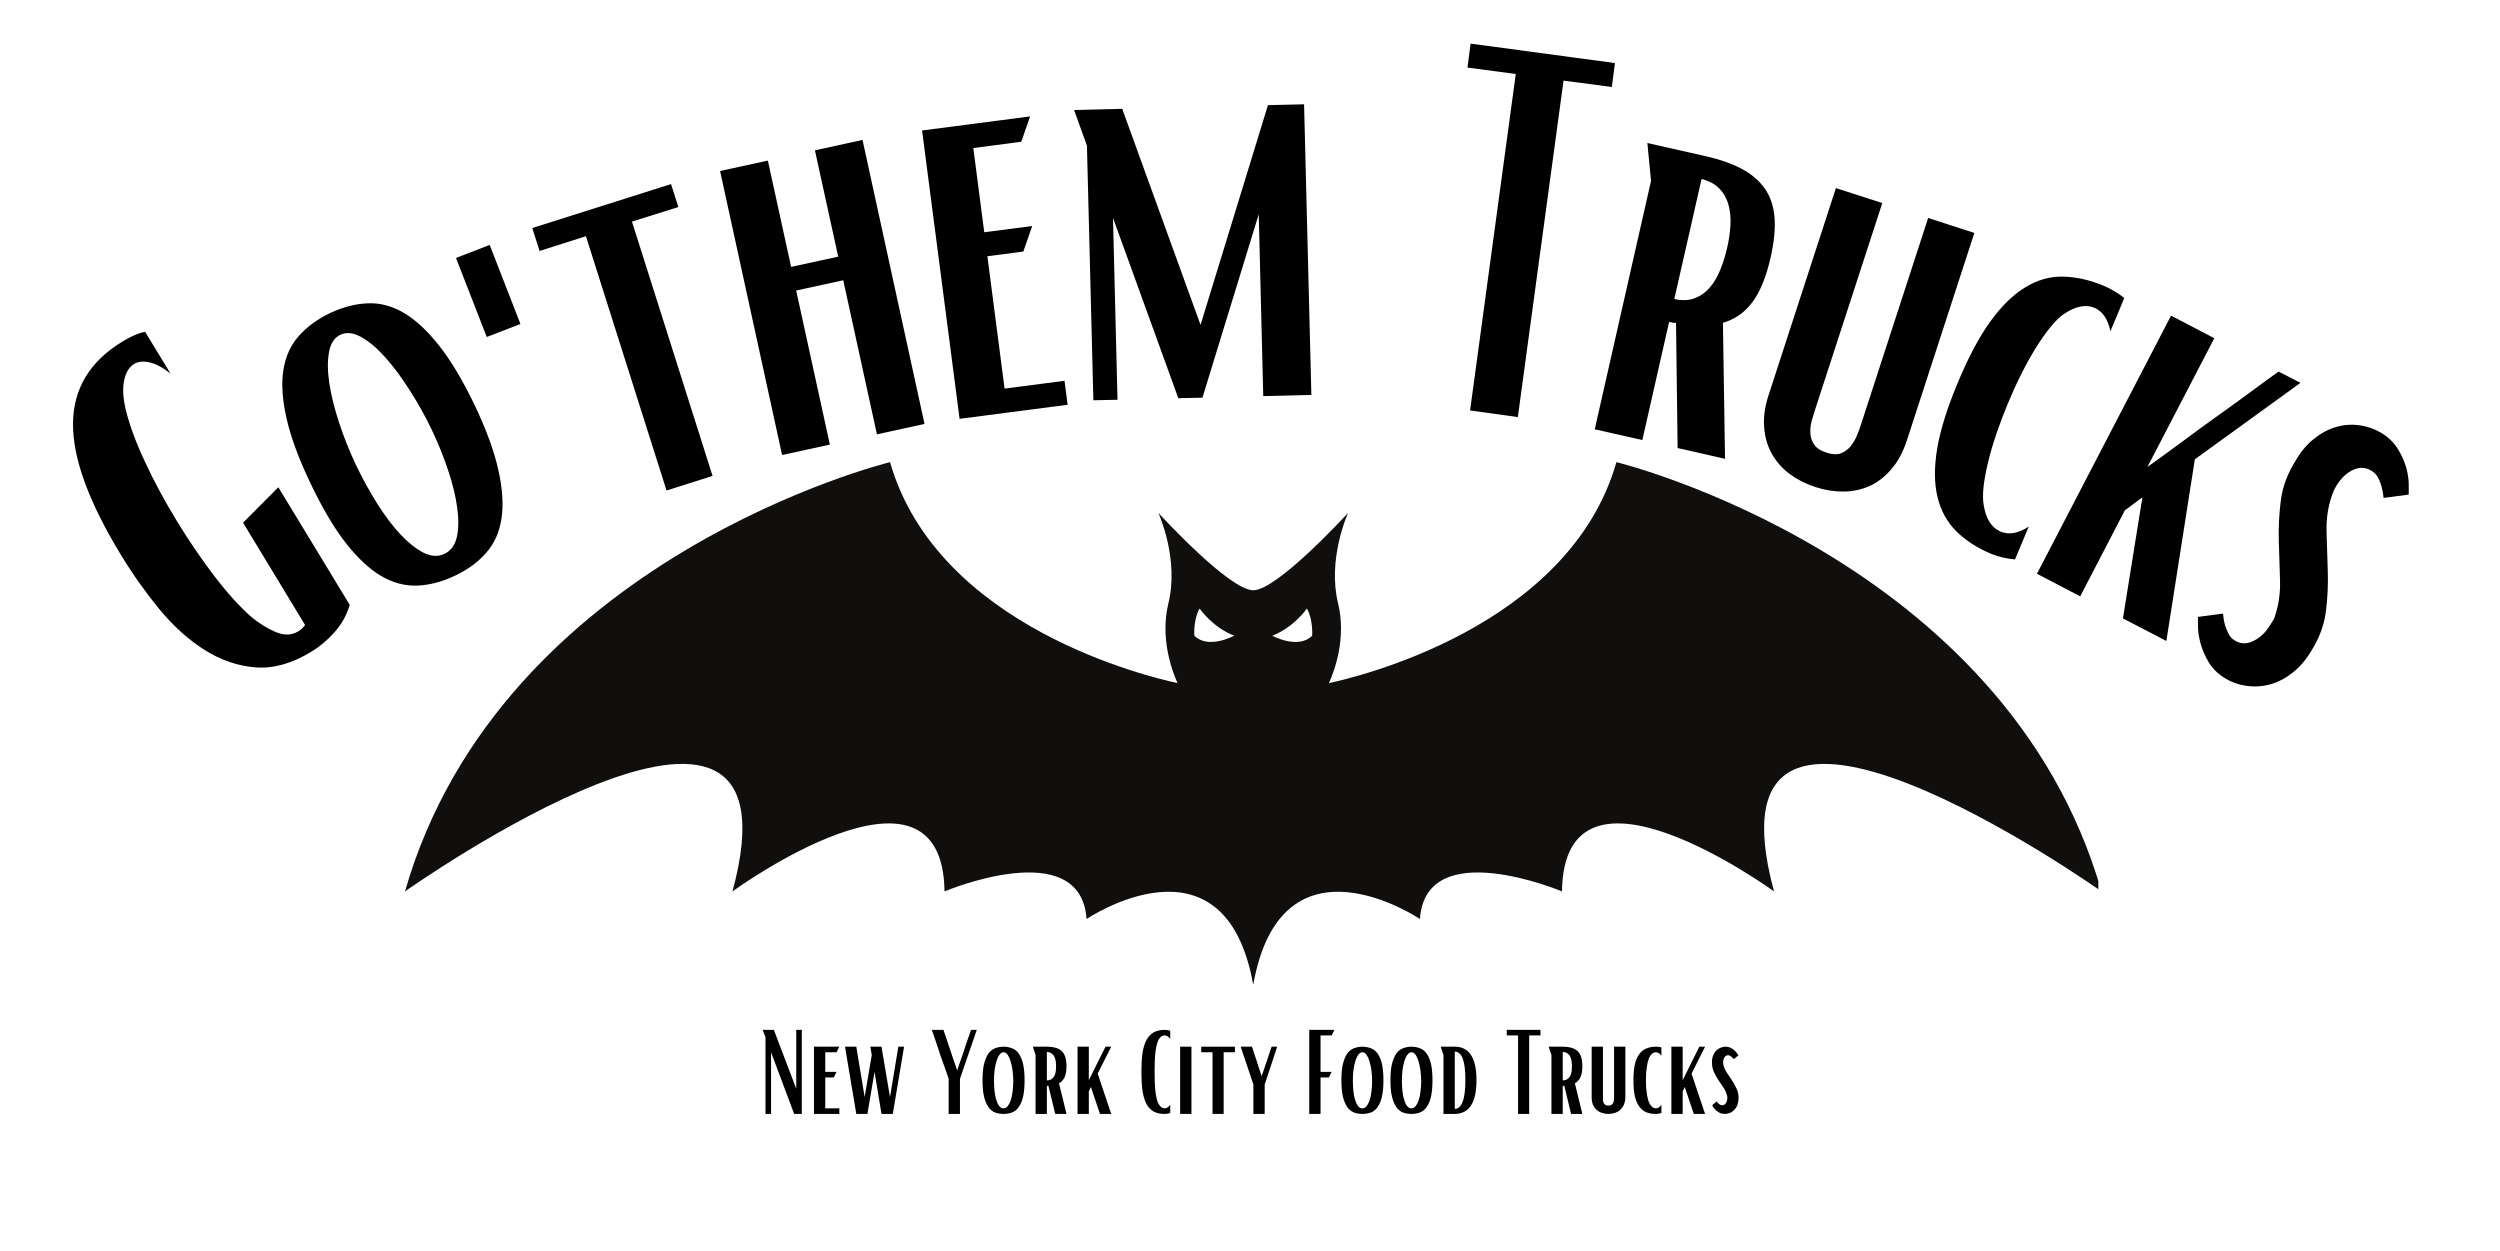 <?xml version="1.0" encoding="UTF-8"?>
<svg xmlns="http://www.w3.org/2000/svg" xmlns:xlink="http://www.w3.org/1999/xlink" width="224.88pt" height="112.5pt" viewBox="0 0 224.88 112.5" version="1.2">
<defs>
<g>
<symbol overflow="visible" id="glyph0-0">
<path style="stroke:none;" d=""/>
</symbol>
<symbol overflow="visible" id="glyph0-1">
<path style="stroke:none;" d="M 9.812 -5.953 C 8.062 -4.891 6.391 -4.422 4.797 -4.547 C 3.203 -4.672 1.676 -5.191 0.219 -6.109 C -1.227 -7.023 -2.582 -8.242 -3.844 -9.766 C -5.102 -11.297 -6.266 -12.938 -7.328 -14.688 C -10.223 -19.445 -11.656 -23.383 -11.625 -26.5 C -11.594 -29.625 -10.109 -32.078 -7.172 -33.859 C -6.922 -34.016 -6.633 -34.172 -6.312 -34.328 C -5.988 -34.492 -5.598 -34.629 -5.141 -34.734 L -2.859 -30.984 C -3.566 -31.535 -4.195 -31.867 -4.75 -31.984 C -5.312 -32.109 -5.77 -32.062 -6.125 -31.844 C -6.582 -31.562 -6.883 -31.062 -7.031 -30.344 C -7.176 -29.633 -7.125 -28.754 -6.875 -27.703 C -6.539 -26.328 -5.961 -24.766 -5.141 -23.016 C -4.328 -21.266 -3.379 -19.504 -2.297 -17.734 C -1.234 -15.984 -0.113 -14.336 1.062 -12.797 C 2.238 -11.254 3.359 -10.016 4.422 -9.078 C 5.141 -8.484 5.875 -8.031 6.625 -7.719 C 7.375 -7.406 8.051 -7.43 8.656 -7.797 C 8.906 -7.953 9.102 -8.141 9.25 -8.359 L 3.672 -17.562 L 6.844 -20.75 L 13.266 -10.172 C 13.004 -9.273 12.555 -8.461 11.922 -7.734 C 11.285 -7.016 10.582 -6.422 9.812 -5.953 Z M 9.812 -5.953 "/>
</symbol>
<symbol overflow="visible" id="glyph1-0">
<path style="stroke:none;" d=""/>
</symbol>
<symbol overflow="visible" id="glyph1-1">
<path style="stroke:none;" d="M 8.609 -4.094 C 7.473 -3.551 6.348 -3.254 5.234 -3.203 C 4.117 -3.16 3.023 -3.453 1.953 -4.078 C 0.891 -4.711 -0.164 -5.703 -1.219 -7.047 C -2.27 -8.398 -3.328 -10.191 -4.391 -12.422 C -5.441 -14.617 -6.156 -16.551 -6.531 -18.219 C -6.914 -19.895 -7.016 -21.344 -6.828 -22.562 C -6.641 -23.789 -6.176 -24.82 -5.438 -25.656 C -4.695 -26.488 -3.758 -27.176 -2.625 -27.719 C -1.477 -28.258 -0.352 -28.551 0.75 -28.594 C 1.863 -28.645 2.953 -28.359 4.016 -27.734 C 5.078 -27.109 6.141 -26.117 7.203 -24.766 C 8.266 -23.422 9.32 -21.648 10.375 -19.453 C 11.438 -17.223 12.148 -15.27 12.516 -13.594 C 12.891 -11.926 12.984 -10.477 12.797 -9.25 C 12.617 -8.02 12.16 -6.988 11.422 -6.156 C 10.691 -5.32 9.754 -4.633 8.609 -4.094 Z M 7.672 -6.062 C 8.242 -6.332 8.613 -6.836 8.781 -7.578 C 8.945 -8.316 8.957 -9.195 8.812 -10.219 C 8.676 -11.238 8.406 -12.352 8 -13.562 C 7.602 -14.77 7.117 -15.973 6.547 -17.172 C 5.953 -18.422 5.285 -19.617 4.547 -20.766 C 3.816 -21.922 3.082 -22.91 2.344 -23.734 C 1.602 -24.566 0.879 -25.176 0.172 -25.562 C -0.535 -25.957 -1.16 -26.023 -1.703 -25.766 C -2.242 -25.504 -2.582 -24.977 -2.719 -24.188 C -2.863 -23.406 -2.852 -22.473 -2.688 -21.391 C -2.52 -20.305 -2.227 -19.129 -1.812 -17.859 C -1.395 -16.586 -0.891 -15.32 -0.297 -14.062 C 0.285 -12.844 0.922 -11.688 1.609 -10.594 C 2.297 -9.5 2.992 -8.57 3.703 -7.812 C 4.422 -7.051 5.117 -6.5 5.797 -6.156 C 6.473 -5.82 7.098 -5.789 7.672 -6.062 Z M 7.672 -6.062 "/>
</symbol>
<symbol overflow="visible" id="glyph2-0">
<path style="stroke:none;" d=""/>
</symbol>
<symbol overflow="visible" id="glyph2-1">
<path style="stroke:none;" d="M -7.375 -25.203 L -4.344 -26.375 L -1.578 -19.266 L -4.609 -18.094 Z M -7.375 -25.203 "/>
</symbol>
<symbol overflow="visible" id="glyph3-0">
<path style="stroke:none;" d=""/>
</symbol>
<symbol overflow="visible" id="glyph3-1">
<path style="stroke:none;" d="M -1.781 -24.609 L -5.953 -23.281 L -6.609 -25.344 L 5.875 -29.297 L 6.531 -27.234 L 2.359 -25.922 L 9.609 -3.047 L 5.469 -1.734 Z M -1.781 -24.609 "/>
</symbol>
<symbol overflow="visible" id="glyph4-0">
<path style="stroke:none;" d=""/>
</symbol>
<symbol overflow="visible" id="glyph4-1">
<path style="stroke:none;" d="M -3.156 -26.078 L 1.141 -27.016 L 3.234 -17.453 L 7.469 -18.375 L 5.375 -27.938 L 9.656 -28.875 L 15.234 -3.328 L 10.953 -2.391 L 7.922 -16.25 L 3.688 -15.328 L 6.719 -1.469 L 2.422 -0.531 Z M -3.156 -26.078 "/>
</symbol>
<symbol overflow="visible" id="glyph5-0">
<path style="stroke:none;" d=""/>
</symbol>
<symbol overflow="visible" id="glyph5-1">
<path style="stroke:none;" d="M -1.125 -26.234 L 8.594 -27.5 L 7.797 -25.219 L 3.484 -24.656 L 4.469 -17.078 L 8.781 -17.641 L 7.984 -15.344 L 4.75 -14.922 L 6.297 -3.016 L 11.688 -3.719 L 11.969 -1.562 L 2.25 -0.297 Z M -1.125 -26.234 "/>
</symbol>
<symbol overflow="visible" id="glyph6-0">
<path style="stroke:none;" d=""/>
</symbol>
<symbol overflow="visible" id="glyph6-1">
<path style="stroke:none;" d="M 2.312 -22.984 L 1.156 -26.188 L 5.484 -26.297 L 12.531 -6.859 L 18.594 -26.625 L 21.844 -26.703 L 22.5 -0.562 L 18.172 -0.453 L 17.766 -16.812 L 12.703 -0.312 L 10.531 -0.266 L 4.656 -16.484 L 5.062 -0.125 L 2.891 -0.078 Z M 2.312 -22.984 "/>
</symbol>
<symbol overflow="visible" id="glyph7-0">
<path style="stroke:none;" d=""/>
</symbol>
<symbol overflow="visible" id="glyph7-1">
<path style="stroke:none;" d="M 9.797 -29.5 L 5.453 -30.078 L 5.734 -32.234 L 18.719 -30.484 L 18.438 -28.328 L 14.094 -28.906 L 9.984 1.359 L 5.688 0.766 Z M 9.797 -29.5 "/>
</symbol>
<symbol overflow="visible" id="glyph8-0">
<path style="stroke:none;" d=""/>
</symbol>
<symbol overflow="visible" id="glyph8-1">
<path style="stroke:none;" d="M 7.875 -21.703 L 7.547 -25.109 L 12.875 -23.906 C 14.102 -23.625 15.148 -23.254 16.016 -22.797 C 16.891 -22.336 17.582 -21.75 18.094 -21.031 C 18.602 -20.32 18.898 -19.453 18.984 -18.422 C 19.066 -17.398 18.945 -16.188 18.625 -14.781 C 18.227 -13.039 17.68 -11.707 16.984 -10.781 C 16.297 -9.863 15.414 -9.25 14.344 -8.938 L 14.531 3.297 L 10.266 2.328 L 10.125 -8.922 C 9.977 -8.922 9.77 -8.953 9.5 -9.016 L 7.094 1.609 L 2.812 0.641 Z M 9.969 -11.078 C 10.676 -10.922 11.297 -10.945 11.828 -11.156 C 12.359 -11.363 12.812 -11.691 13.188 -12.141 C 13.562 -12.586 13.867 -13.113 14.109 -13.719 C 14.359 -14.332 14.562 -14.984 14.719 -15.672 C 14.875 -16.336 14.973 -17 15.016 -17.656 C 15.055 -18.312 15.004 -18.926 14.859 -19.5 C 14.711 -20.07 14.441 -20.566 14.047 -20.984 C 13.66 -21.398 13.117 -21.695 12.422 -21.875 Z M 9.969 -11.078 "/>
</symbol>
<symbol overflow="visible" id="glyph9-0">
<path style="stroke:none;" d=""/>
</symbol>
<symbol overflow="visible" id="glyph9-1">
<path style="stroke:none;" d="M 7.953 2.578 C 7.086 2.297 6.316 1.906 5.641 1.406 C 4.973 0.906 4.441 0.305 4.047 -0.391 C 3.648 -1.086 3.414 -1.883 3.344 -2.781 C 3.27 -3.676 3.398 -4.641 3.734 -5.672 L 9.797 -24.312 L 13.969 -22.969 L 7.906 -4.328 C 7.812 -4.035 7.711 -3.707 7.609 -3.344 C 7.516 -2.977 7.477 -2.613 7.5 -2.25 C 7.52 -1.883 7.633 -1.547 7.844 -1.234 C 8.062 -0.922 8.43 -0.68 8.953 -0.516 C 9.461 -0.348 9.891 -0.328 10.234 -0.453 C 10.586 -0.586 10.879 -0.797 11.109 -1.078 C 11.336 -1.359 11.523 -1.672 11.672 -2.016 C 11.816 -2.367 11.938 -2.691 12.031 -2.984 L 18.094 -21.625 L 22.25 -20.281 L 16.188 -1.641 C 15.852 -0.609 15.395 0.25 14.812 0.938 C 14.238 1.625 13.586 2.133 12.859 2.469 C 12.129 2.801 11.344 2.973 10.5 2.984 C 9.664 2.992 8.816 2.859 7.953 2.578 Z M 7.953 2.578 "/>
</symbol>
<symbol overflow="visible" id="glyph10-0">
<path style="stroke:none;" d=""/>
</symbol>
<symbol overflow="visible" id="glyph10-1">
<path style="stroke:none;" d="M 9.297 3.891 C 8.047 3.367 7.004 2.695 6.172 1.875 C 5.336 1.051 4.77 0.023 4.469 -1.203 C 4.164 -2.441 4.156 -3.906 4.438 -5.594 C 4.727 -7.289 5.352 -9.281 6.312 -11.562 C 7.25 -13.812 8.219 -15.629 9.219 -17.016 C 10.227 -18.41 11.281 -19.438 12.375 -20.094 C 13.469 -20.758 14.598 -21.078 15.766 -21.047 C 16.93 -21.023 18.141 -20.754 19.391 -20.234 C 19.754 -20.078 20.094 -19.906 20.406 -19.719 C 20.719 -19.531 21.004 -19.332 21.266 -19.125 L 20.016 -16.125 C 19.797 -17.227 19.312 -17.938 18.562 -18.25 C 17.781 -18.57 16.863 -18.379 15.812 -17.672 C 15.438 -17.41 15.031 -17.008 14.594 -16.469 C 14.164 -15.938 13.727 -15.312 13.281 -14.594 C 12.844 -13.883 12.41 -13.102 11.984 -12.25 C 11.555 -11.395 11.16 -10.523 10.797 -9.641 C 10.422 -8.742 10.082 -7.852 9.781 -6.969 C 9.477 -6.082 9.227 -5.234 9.031 -4.422 C 8.832 -3.609 8.691 -2.859 8.609 -2.172 C 8.535 -1.484 8.539 -0.91 8.625 -0.453 C 8.832 0.766 9.336 1.547 10.141 1.891 C 10.891 2.203 11.734 2.051 12.672 1.438 L 11.438 4.391 C 10.676 4.328 9.961 4.16 9.297 3.891 Z M 9.297 3.891 "/>
</symbol>
<symbol overflow="visible" id="glyph11-0">
<path style="stroke:none;" d=""/>
</symbol>
<symbol overflow="visible" id="glyph11-1">
<path style="stroke:none;" d="M 14.266 -22.078 L 18.156 -20.047 L 12.141 -8.469 C 12.348 -8.625 12.77 -8.926 13.406 -9.375 C 14.039 -9.832 14.766 -10.363 15.578 -10.969 C 16.398 -11.582 17.27 -12.219 18.188 -12.875 C 19.113 -13.531 19.973 -14.148 20.766 -14.734 C 21.566 -15.328 22.254 -15.832 22.828 -16.25 C 23.398 -16.664 23.77 -16.93 23.938 -17.047 L 25.906 -16.031 L 16.406 -9.156 L 13.844 7.188 L 9.938 5.156 L 11.688 -5.734 L 10.109 -4.562 L 6.094 3.172 L 2.203 1.141 Z M 14.266 -22.078 "/>
</symbol>
<symbol overflow="visible" id="glyph12-0">
<path style="stroke:none;" d=""/>
</symbol>
<symbol overflow="visible" id="glyph12-1">
<path style="stroke:none;" d="M 5.359 3.359 C 4.742 2.973 4.27 2.5 3.938 1.938 C 3.602 1.375 3.363 0.82 3.219 0.281 C 3.07 -0.25 2.992 -0.738 2.984 -1.188 C 2.973 -1.633 2.973 -1.945 2.984 -2.125 L 5.234 -2.422 C 5.266 -2.047 5.32 -1.703 5.406 -1.391 C 5.488 -1.141 5.594 -0.883 5.719 -0.625 C 5.844 -0.363 6.035 -0.156 6.297 0 C 6.805 0.32 7.359 0.336 7.953 0.047 C 8.547 -0.234 9.047 -0.703 9.453 -1.359 C 9.555 -1.523 9.648 -1.676 9.734 -1.812 C 9.828 -1.945 9.895 -2.113 9.938 -2.312 C 10.258 -3.281 10.398 -4.332 10.359 -5.469 C 10.328 -6.613 10.289 -7.789 10.25 -9 C 10.219 -10.219 10.281 -11.43 10.438 -12.641 C 10.602 -13.859 11.039 -15.031 11.75 -16.156 C 12.207 -16.957 12.754 -17.613 13.391 -18.125 C 14.035 -18.645 14.703 -19.004 15.391 -19.203 C 16.086 -19.41 16.801 -19.461 17.531 -19.359 C 18.258 -19.254 18.941 -19.004 19.578 -18.609 C 20.18 -18.223 20.648 -17.75 20.984 -17.188 C 21.328 -16.625 21.57 -16.07 21.719 -15.531 C 21.863 -14.988 21.938 -14.492 21.938 -14.047 C 21.945 -13.598 21.945 -13.289 21.938 -13.125 L 19.672 -12.828 C 19.672 -12.828 19.66 -12.922 19.641 -13.109 C 19.617 -13.305 19.57 -13.547 19.5 -13.828 C 19.426 -14.109 19.32 -14.379 19.188 -14.641 C 19.051 -14.898 18.852 -15.109 18.594 -15.266 C 18.082 -15.586 17.535 -15.617 16.953 -15.359 C 16.379 -15.098 15.883 -14.641 15.469 -13.984 C 15.258 -13.641 15.102 -13.297 15 -12.953 C 14.664 -11.973 14.516 -10.91 14.547 -9.766 C 14.586 -8.629 14.625 -7.453 14.656 -6.234 C 14.695 -5.023 14.641 -3.812 14.484 -2.594 C 14.328 -1.383 13.895 -0.219 13.188 0.906 C 12.707 1.719 12.148 2.375 11.516 2.875 C 10.879 3.383 10.207 3.738 9.5 3.938 C 8.801 4.133 8.086 4.18 7.359 4.078 C 6.641 3.984 5.973 3.742 5.359 3.359 Z M 5.359 3.359 "/>
</symbol>
<symbol overflow="visible" id="glyph13-0">
<path style="stroke:none;" d=""/>
</symbol>
<symbol overflow="visible" id="glyph13-1">
<path style="stroke:none;" d="M 0.672 -6.906 C 0.586 -7.102 0.523 -7.258 0.484 -7.375 C 0.441 -7.5 0.422 -7.562 0.422 -7.562 L 1.422 -7.562 L 3.438 -2.266 L 3.438 -7.562 L 3.938 -7.562 L 3.938 0 L 3.25 0 L 1.172 -5.547 L 1.172 0 L 0.672 0 Z M 0.672 -6.906 "/>
</symbol>
<symbol overflow="visible" id="glyph13-2">
<path style="stroke:none;" d="M 0.516 -6.047 L 2.797 -6.047 L 2.547 -5.547 L 1.531 -5.547 L 1.531 -3.781 L 2.547 -3.781 L 2.297 -3.281 L 1.531 -3.281 L 1.531 -0.5 L 2.797 -0.5 L 2.797 0 L 0.516 0 Z M 0.516 -6.047 "/>
</symbol>
<symbol overflow="visible" id="glyph13-3">
<path style="stroke:none;" d="M 0.203 -6.047 L 1.219 -6.047 L 1.969 -1.516 L 2.609 -5.297 L 2.484 -6.047 L 3.484 -6.047 L 4.25 -1.516 L 5 -6.047 L 5.516 -6.047 L 4.5 0 L 3.484 0 L 2.859 -3.781 L 2.219 0 L 1.219 0 Z M 0.203 -6.047 "/>
</symbol>
<symbol overflow="visible" id="glyph13-4">
<path style="stroke:none;" d=""/>
</symbol>
<symbol overflow="visible" id="glyph13-5">
<path style="stroke:none;" d="M 1.719 -3.156 C 1.695 -3.227 1.648 -3.367 1.578 -3.578 C 1.504 -3.797 1.414 -4.047 1.312 -4.328 C 1.207 -4.609 1.098 -4.914 0.984 -5.25 C 0.879 -5.582 0.773 -5.898 0.672 -6.203 C 0.566 -6.504 0.473 -6.773 0.391 -7.016 C 0.305 -7.266 0.242 -7.445 0.203 -7.562 L 1.25 -7.562 C 1.27 -7.5 1.312 -7.375 1.375 -7.188 C 1.438 -7.008 1.508 -6.797 1.594 -6.547 C 1.676 -6.297 1.766 -6.031 1.859 -5.75 C 1.953 -5.469 2.039 -5.203 2.125 -4.953 C 2.219 -4.711 2.297 -4.492 2.359 -4.297 C 2.422 -4.109 2.461 -3.977 2.484 -3.906 C 2.555 -4.125 2.629 -4.344 2.703 -4.562 C 2.785 -4.781 2.875 -5.031 2.969 -5.312 C 3.062 -5.594 3.164 -5.91 3.281 -6.266 C 3.406 -6.629 3.555 -7.062 3.734 -7.562 L 4.25 -7.562 L 2.734 -3.156 L 2.734 0 L 1.719 0 Z M 1.719 -3.156 "/>
</symbol>
<symbol overflow="visible" id="glyph13-6">
<path style="stroke:none;" d="M 2.203 0 C 1.91 0 1.645 -0.047 1.406 -0.141 C 1.176 -0.242 0.977 -0.414 0.812 -0.656 C 0.656 -0.895 0.531 -1.207 0.438 -1.594 C 0.352 -1.977 0.312 -2.457 0.312 -3.031 C 0.312 -3.594 0.352 -4.066 0.438 -4.453 C 0.531 -4.836 0.656 -5.148 0.812 -5.391 C 0.977 -5.629 1.176 -5.797 1.406 -5.891 C 1.645 -5.992 1.91 -6.047 2.203 -6.047 C 2.492 -6.047 2.758 -5.992 3 -5.891 C 3.238 -5.797 3.438 -5.629 3.594 -5.391 C 3.758 -5.148 3.883 -4.836 3.969 -4.453 C 4.051 -4.066 4.094 -3.594 4.094 -3.031 C 4.094 -2.457 4.051 -1.977 3.969 -1.594 C 3.883 -1.207 3.758 -0.895 3.594 -0.656 C 3.438 -0.414 3.238 -0.242 3 -0.141 C 2.758 -0.047 2.492 0 2.203 0 Z M 2.203 -0.5 C 2.348 -0.5 2.473 -0.566 2.578 -0.703 C 2.691 -0.848 2.785 -1.031 2.859 -1.25 C 2.93 -1.477 2.984 -1.738 3.016 -2.031 C 3.055 -2.332 3.078 -2.633 3.078 -2.938 C 3.078 -3.258 3.055 -3.578 3.016 -3.891 C 2.973 -4.203 2.914 -4.477 2.844 -4.719 C 2.77 -4.969 2.68 -5.164 2.578 -5.312 C 2.473 -5.469 2.348 -5.547 2.203 -5.547 C 2.066 -5.547 1.941 -5.469 1.828 -5.312 C 1.723 -5.164 1.633 -4.973 1.562 -4.734 C 1.488 -4.492 1.43 -4.219 1.391 -3.906 C 1.359 -3.602 1.344 -3.289 1.344 -2.969 C 1.344 -2.656 1.359 -2.348 1.391 -2.047 C 1.422 -1.754 1.473 -1.492 1.547 -1.266 C 1.617 -1.035 1.707 -0.848 1.812 -0.703 C 1.926 -0.566 2.055 -0.5 2.203 -0.5 Z M 2.203 -0.5 "/>
</symbol>
<symbol overflow="visible" id="glyph13-7">
<path style="stroke:none;" d="M 0.672 -5.297 L 0.422 -6.047 L 1.688 -6.047 C 1.977 -6.047 2.234 -6.016 2.453 -5.953 C 2.672 -5.898 2.852 -5.805 3 -5.672 C 3.156 -5.535 3.27 -5.352 3.344 -5.125 C 3.414 -4.895 3.453 -4.613 3.453 -4.281 C 3.453 -3.875 3.395 -3.547 3.281 -3.297 C 3.164 -3.055 3 -2.875 2.781 -2.75 L 3.453 0 L 2.438 0 L 1.828 -2.531 C 1.797 -2.52 1.75 -2.516 1.688 -2.516 L 1.688 0 L 0.672 0 Z M 1.688 -3.016 C 1.852 -3.016 1.988 -3.051 2.094 -3.125 C 2.207 -3.195 2.297 -3.289 2.359 -3.406 C 2.422 -3.531 2.461 -3.664 2.484 -3.812 C 2.504 -3.969 2.516 -4.125 2.516 -4.281 C 2.516 -4.445 2.504 -4.602 2.484 -4.75 C 2.461 -4.895 2.422 -5.031 2.359 -5.156 C 2.297 -5.281 2.207 -5.379 2.094 -5.453 C 1.988 -5.523 1.852 -5.566 1.688 -5.578 Z M 1.688 -3.016 "/>
</symbol>
<symbol overflow="visible" id="glyph13-8">
<path style="stroke:none;" d="M 0.578 -6.047 L 1.594 -6.047 L 1.594 -3.031 C 1.613 -3.082 1.664 -3.188 1.75 -3.344 C 1.832 -3.508 1.926 -3.695 2.031 -3.906 C 2.133 -4.125 2.242 -4.348 2.359 -4.578 C 2.484 -4.816 2.594 -5.035 2.688 -5.234 C 2.789 -5.441 2.879 -5.617 2.953 -5.766 C 3.023 -5.91 3.07 -6.004 3.094 -6.047 L 3.609 -6.047 L 2.391 -3.625 L 3.609 0 L 2.594 0 L 1.781 -2.422 L 1.594 -2.016 L 1.594 0 L 0.578 0 Z M 0.578 -6.047 "/>
</symbol>
<symbol overflow="visible" id="glyph13-9">
<path style="stroke:none;" d="M 2.406 0 C 2.008 0 1.676 -0.07 1.406 -0.219 C 1.133 -0.375 0.914 -0.609 0.75 -0.922 C 0.594 -1.242 0.477 -1.641 0.406 -2.109 C 0.344 -2.586 0.312 -3.145 0.312 -3.781 C 0.312 -4.426 0.344 -4.984 0.406 -5.453 C 0.477 -5.93 0.598 -6.328 0.766 -6.641 C 0.93 -6.953 1.145 -7.18 1.406 -7.328 C 1.676 -7.484 2.008 -7.562 2.406 -7.562 C 2.57 -7.562 2.738 -7.535 2.906 -7.484 L 2.906 -6.75 C 2.75 -6.957 2.582 -7.062 2.406 -7.062 C 2.195 -7.062 2.02 -6.941 1.875 -6.703 C 1.812 -6.598 1.754 -6.445 1.703 -6.25 C 1.648 -6.062 1.609 -5.836 1.578 -5.578 C 1.547 -5.316 1.523 -5.035 1.516 -4.734 C 1.504 -4.43 1.5 -4.125 1.5 -3.812 C 1.5 -3.488 1.504 -3.172 1.516 -2.859 C 1.523 -2.547 1.547 -2.258 1.578 -2 C 1.609 -1.738 1.648 -1.508 1.703 -1.312 C 1.754 -1.113 1.812 -0.969 1.875 -0.875 C 2.02 -0.625 2.195 -0.5 2.406 -0.5 C 2.582 -0.5 2.75 -0.609 2.906 -0.828 L 2.906 -0.078 C 2.738 -0.023 2.57 0 2.406 0 Z M 2.406 0 "/>
</symbol>
<symbol overflow="visible" id="glyph13-10">
<path style="stroke:none;" d="M 0.578 -6.047 L 1.594 -6.047 L 1.594 0 L 0.578 0 Z M 0.578 -6.047 "/>
</symbol>
<symbol overflow="visible" id="glyph13-11">
<path style="stroke:none;" d="M 1.328 -5.547 L 0.312 -5.547 L 0.312 -6.047 L 3.344 -6.047 L 3.344 -5.547 L 2.328 -5.547 L 2.328 0 L 1.328 0 Z M 1.328 -5.547 "/>
</symbol>
<symbol overflow="visible" id="glyph13-12">
<path style="stroke:none;" d="M 1.344 -2.641 L 0.203 -6.047 L 1.219 -6.047 C 1.238 -5.984 1.27 -5.883 1.312 -5.75 C 1.363 -5.613 1.414 -5.457 1.469 -5.281 C 1.531 -5.102 1.594 -4.914 1.656 -4.719 C 1.719 -4.531 1.773 -4.348 1.828 -4.172 C 1.891 -4.004 1.941 -3.848 1.984 -3.703 C 2.035 -3.566 2.07 -3.469 2.094 -3.406 L 2.984 -6.047 L 3.484 -6.047 L 2.359 -2.641 L 2.359 0 L 1.344 0 Z M 1.344 -2.641 "/>
</symbol>
<symbol overflow="visible" id="glyph13-13">
<path style="stroke:none;" d="M 0.578 -7.562 L 2.844 -7.562 L 2.594 -7.062 L 1.594 -7.062 L 1.594 -3.781 L 2.594 -3.781 L 2.344 -3.281 L 1.594 -3.281 L 1.594 0 L 0.578 0 Z M 0.578 -7.562 "/>
</symbol>
<symbol overflow="visible" id="glyph13-14">
<path style="stroke:none;" d="M 0.672 -5.297 L 0.422 -6.047 L 1.688 -6.047 C 2.988 -6.047 3.641 -5.039 3.641 -3.031 C 3.641 -1.02 2.988 -0.008 1.688 0 L 0.672 0 Z M 1.688 -0.453 C 2 -0.461 2.234 -0.672 2.391 -1.078 C 2.555 -1.484 2.641 -2.133 2.641 -3.031 C 2.641 -3.914 2.562 -4.562 2.406 -4.969 C 2.25 -5.383 2.008 -5.598 1.688 -5.609 Z M 1.688 -0.453 "/>
</symbol>
<symbol overflow="visible" id="glyph13-15">
<path style="stroke:none;" d="M 1.328 -7.062 L 0.312 -7.062 L 0.312 -7.562 L 3.344 -7.562 L 3.344 -7.062 L 2.328 -7.062 L 2.328 0 L 1.328 0 Z M 1.328 -7.062 "/>
</symbol>
<symbol overflow="visible" id="glyph13-16">
<path style="stroke:none;" d="M 1.938 0 C 1.727 0 1.531 -0.031 1.344 -0.094 C 1.156 -0.156 0.992 -0.25 0.859 -0.375 C 0.723 -0.5 0.613 -0.656 0.531 -0.844 C 0.457 -1.039 0.422 -1.266 0.422 -1.516 L 0.422 -6.047 L 1.438 -6.047 L 1.438 -1.516 C 1.438 -1.441 1.438 -1.363 1.438 -1.281 C 1.438 -1.195 1.453 -1.113 1.484 -1.031 C 1.516 -0.945 1.566 -0.879 1.641 -0.828 C 1.711 -0.773 1.812 -0.75 1.938 -0.75 C 2.062 -0.75 2.156 -0.773 2.219 -0.828 C 2.289 -0.879 2.344 -0.945 2.375 -1.031 C 2.406 -1.113 2.422 -1.195 2.422 -1.281 C 2.43 -1.363 2.438 -1.441 2.438 -1.516 L 2.438 -6.047 L 3.453 -6.047 L 3.453 -1.516 C 3.453 -1.266 3.41 -1.039 3.328 -0.844 C 3.242 -0.656 3.133 -0.5 3 -0.375 C 2.863 -0.25 2.703 -0.156 2.516 -0.094 C 2.336 -0.031 2.145 0 1.938 0 Z M 1.938 0 "/>
</symbol>
<symbol overflow="visible" id="glyph13-17">
<path style="stroke:none;" d="M 2.328 0 C 2.016 0 1.734 -0.047 1.484 -0.141 C 1.234 -0.242 1.02 -0.414 0.844 -0.656 C 0.664 -0.895 0.531 -1.207 0.438 -1.594 C 0.352 -1.977 0.312 -2.457 0.312 -3.031 C 0.312 -3.594 0.352 -4.066 0.438 -4.453 C 0.531 -4.836 0.664 -5.148 0.844 -5.391 C 1.02 -5.629 1.234 -5.797 1.484 -5.891 C 1.734 -5.992 2.016 -6.047 2.328 -6.047 C 2.422 -6.047 2.508 -6.039 2.594 -6.031 C 2.676 -6.02 2.754 -6.004 2.828 -5.984 L 2.828 -5.234 C 2.68 -5.441 2.516 -5.547 2.328 -5.547 C 2.129 -5.547 1.953 -5.426 1.797 -5.188 C 1.742 -5.094 1.691 -4.969 1.641 -4.812 C 1.598 -4.664 1.562 -4.492 1.531 -4.297 C 1.5 -4.109 1.473 -3.906 1.453 -3.688 C 1.441 -3.469 1.438 -3.242 1.438 -3.016 C 1.438 -2.797 1.441 -2.578 1.453 -2.359 C 1.473 -2.141 1.5 -1.938 1.531 -1.75 C 1.562 -1.562 1.598 -1.391 1.641 -1.234 C 1.691 -1.078 1.742 -0.957 1.797 -0.875 C 1.953 -0.625 2.129 -0.5 2.328 -0.5 C 2.516 -0.5 2.68 -0.609 2.828 -0.828 L 2.828 -0.078 C 2.66 -0.023 2.492 0 2.328 0 Z M 2.328 0 "/>
</symbol>
<symbol overflow="visible" id="glyph13-18">
<path style="stroke:none;" d="M 1.469 0 C 1.301 0 1.148 -0.031 1.016 -0.094 C 0.879 -0.164 0.758 -0.242 0.656 -0.328 C 0.562 -0.422 0.488 -0.508 0.438 -0.594 C 0.383 -0.688 0.348 -0.75 0.328 -0.781 L 0.734 -1.125 C 0.785 -1.051 0.836 -0.988 0.891 -0.938 C 0.941 -0.895 0.992 -0.859 1.047 -0.828 C 1.098 -0.797 1.16 -0.781 1.234 -0.781 C 1.367 -0.781 1.477 -0.844 1.562 -0.969 C 1.645 -1.094 1.688 -1.25 1.688 -1.438 C 1.688 -1.477 1.688 -1.516 1.688 -1.547 C 1.688 -1.586 1.676 -1.629 1.656 -1.672 C 1.602 -1.898 1.504 -2.125 1.359 -2.344 C 1.211 -2.562 1.062 -2.785 0.906 -3.016 C 0.75 -3.254 0.609 -3.504 0.484 -3.766 C 0.367 -4.023 0.312 -4.305 0.312 -4.609 C 0.301 -4.828 0.328 -5.023 0.391 -5.203 C 0.453 -5.379 0.539 -5.531 0.656 -5.656 C 0.77 -5.781 0.898 -5.875 1.047 -5.938 C 1.203 -6.008 1.367 -6.047 1.547 -6.047 C 1.711 -6.047 1.863 -6.008 2 -5.938 C 2.133 -5.875 2.25 -5.797 2.344 -5.703 C 2.438 -5.617 2.508 -5.535 2.562 -5.453 C 2.625 -5.367 2.664 -5.305 2.688 -5.266 L 2.281 -4.938 C 2.281 -4.938 2.266 -4.953 2.234 -4.984 C 2.203 -5.016 2.16 -5.051 2.109 -5.094 C 2.066 -5.145 2.016 -5.188 1.953 -5.219 C 1.898 -5.258 1.836 -5.281 1.766 -5.281 C 1.629 -5.281 1.52 -5.219 1.438 -5.094 C 1.352 -4.969 1.312 -4.816 1.312 -4.641 C 1.312 -4.547 1.32 -4.457 1.344 -4.375 C 1.406 -4.145 1.508 -3.922 1.656 -3.703 C 1.801 -3.484 1.953 -3.254 2.109 -3.016 C 2.266 -2.785 2.398 -2.539 2.516 -2.281 C 2.641 -2.031 2.703 -1.75 2.703 -1.438 C 2.703 -1.227 2.672 -1.031 2.609 -0.844 C 2.547 -0.664 2.457 -0.516 2.344 -0.391 C 2.227 -0.266 2.094 -0.164 1.938 -0.094 C 1.789 -0.031 1.633 0 1.469 0 Z M 1.469 0 "/>
</symbol>
</g>
<clipPath id="clip1">
  <path d="M 36.43 41.512 L 188.75 41.512 L 188.75 88.551 L 36.43 88.551 Z M 36.43 41.512 "/>
</clipPath>
</defs>
<g id="surface1">
<g clip-path="url(#clip1)" clip-rule="nonzero">
<path style=" stroke:none;fill-rule:nonzero;fill:rgb(6.27%,5.879%,5.099%);fill-opacity:1;" d="M 118.031 57.184 C 116.762 58.449 114.445 57.184 114.445 57.184 C 116.402 56.43 117.559 54.738 117.559 54.738 C 118.137 55.773 118.031 57.184 118.031 57.184 Z M 107.434 57.18 C 107.434 57.18 107.324 55.773 107.902 54.738 C 107.902 54.738 109.062 56.43 111.016 57.18 C 111.016 57.18 108.703 58.449 107.434 57.18 Z M 145.402 41.57 C 141.121 56.504 121.805 60.961 119.543 61.445 C 120.047 60.32 121.125 57.395 120.359 54.258 C 119.406 50.332 121.172 46.336 121.262 46.137 C 121.066 46.344 114.883 53.094 112.73 53.094 C 110.582 53.094 104.395 46.344 104.199 46.137 C 104.289 46.336 106.059 50.332 105.102 54.258 C 104.336 57.395 105.418 60.32 105.918 61.445 C 103.66 60.961 84.344 56.504 80.062 41.57 C 80.062 41.57 45.062 50.113 36.43 80.184 C 36.43 80.184 72.887 54.379 65.887 80.184 C 65.887 80.184 84.785 66.422 84.961 80.184 C 84.961 80.184 97.211 75.023 97.738 82.668 C 97.738 82.668 110.191 74.258 112.73 88.594 C 115.27 74.258 127.727 82.668 127.727 82.668 C 128.25 75.023 140.504 80.184 140.504 80.184 C 140.676 66.422 159.578 80.184 159.578 80.184 C 152.578 54.379 189.031 80.184 189.031 80.184 C 180.402 50.113 145.402 41.57 145.402 41.57 "/>
</g>
<g style="fill:rgb(0%,0%,0%);fill-opacity:1;">
  <use xlink:href="#glyph0-1" x="18.192" y="64.579"/>
</g>
<g style="fill:rgb(0%,0%,0%);fill-opacity:1;">
  <use xlink:href="#glyph1-1" x="32.313" y="55.879"/>
</g>
<g style="fill:rgb(0%,0%,0%);fill-opacity:1;">
  <use xlink:href="#glyph2-1" x="48.392" y="48.407"/>
</g>
<g style="fill:rgb(0%,0%,0%);fill-opacity:1;">
  <use xlink:href="#glyph3-1" x="54.487" y="45.856"/>
</g>
<g style="fill:rgb(0%,0%,0%);fill-opacity:1;">
  <use xlink:href="#glyph4-1" x="67.929" y="41.461"/>
</g>
<g style="fill:rgb(0%,0%,0%);fill-opacity:1;">
  <use xlink:href="#glyph5-1" x="84.067" y="37.971"/>
</g>
<g style="fill:rgb(0%,0%,0%);fill-opacity:1;">
  <use xlink:href="#glyph6-1" x="95.46" y="36.084"/>
</g>
<g style="fill:rgb(0%,0%,0%);fill-opacity:1;">
  <use xlink:href="#glyph7-1" x="126.549" y="36.157"/>
</g>
<g style="fill:rgb(0%,0%,0%);fill-opacity:1;">
  <use xlink:href="#glyph8-1" x="140.638" y="37.975"/>
</g>
<g style="fill:rgb(0%,0%,0%);fill-opacity:1;">
  <use xlink:href="#glyph9-1" x="155.347" y="41.233"/>
</g>
<g style="fill:rgb(0%,0%,0%);fill-opacity:1;">
  <use xlink:href="#glyph10-1" x="169.818" y="45.93"/>
</g>
<g style="fill:rgb(0%,0%,0%);fill-opacity:1;">
  <use xlink:href="#glyph11-1" x="181.025" y="50.47"/>
</g>
<g style="fill:rgb(0%,0%,0%);fill-opacity:1;">
  <use xlink:href="#glyph12-1" x="194.732" y="57.616"/>
</g>
<g style="fill:rgb(0%,0%,0%);fill-opacity:1;">
  <use xlink:href="#glyph13-1" x="68.186" y="100.199"/>
</g>
<g style="fill:rgb(0%,0%,0%);fill-opacity:1;">
  <use xlink:href="#glyph13-2" x="72.702" y="100.199"/>
</g>
<g style="fill:rgb(0%,0%,0%);fill-opacity:1;">
  <use xlink:href="#glyph13-3" x="75.807" y="100.199"/>
</g>
<g style="fill:rgb(0%,0%,0%);fill-opacity:1;">
  <use xlink:href="#glyph13-4" x="81.525" y="100.199"/>
</g>
<g style="fill:rgb(0%,0%,0%);fill-opacity:1;">
  <use xlink:href="#glyph13-5" x="83.615" y="100.199"/>
</g>
<g style="fill:rgb(0%,0%,0%);fill-opacity:1;">
  <use xlink:href="#glyph13-6" x="88.069" y="100.199"/>
</g>
<g style="fill:rgb(0%,0%,0%);fill-opacity:1;">
  <use xlink:href="#glyph13-7" x="92.48" y="100.199"/>
</g>
<g style="fill:rgb(0%,0%,0%);fill-opacity:1;">
  <use xlink:href="#glyph13-8" x="96.348" y="100.199"/>
</g>
<g style="fill:rgb(0%,0%,0%);fill-opacity:1;">
  <use xlink:href="#glyph13-4" x="100.268" y="100.199"/>
</g>
<g style="fill:rgb(0%,0%,0%);fill-opacity:1;">
  <use xlink:href="#glyph13-9" x="102.359" y="100.199"/>
</g>
<g style="fill:rgb(0%,0%,0%);fill-opacity:1;">
  <use xlink:href="#glyph13-10" x="105.578" y="100.199"/>
</g>
<g style="fill:rgb(0%,0%,0%);fill-opacity:1;">
  <use xlink:href="#glyph13-11" x="107.742" y="100.199"/>
</g>
<g style="fill:rgb(0%,0%,0%);fill-opacity:1;">
  <use xlink:href="#glyph13-12" x="111.401" y="100.199"/>
</g>
<g style="fill:rgb(0%,0%,0%);fill-opacity:1;">
  <use xlink:href="#glyph13-4" x="115.102" y="100.199"/>
</g>
<g style="fill:rgb(0%,0%,0%);fill-opacity:1;">
  <use xlink:href="#glyph13-13" x="117.192" y="100.199"/>
</g>
<g style="fill:rgb(0%,0%,0%);fill-opacity:1;">
  <use xlink:href="#glyph13-6" x="120.349" y="100.199"/>
</g>
<g style="fill:rgb(0%,0%,0%);fill-opacity:1;">
  <use xlink:href="#glyph13-6" x="124.761" y="100.199"/>
</g>
<g style="fill:rgb(0%,0%,0%);fill-opacity:1;">
  <use xlink:href="#glyph13-14" x="129.172" y="100.199"/>
</g>
<g style="fill:rgb(0%,0%,0%);fill-opacity:1;">
  <use xlink:href="#glyph13-4" x="133.134" y="100.199"/>
</g>
<g style="fill:rgb(0%,0%,0%);fill-opacity:1;">
  <use xlink:href="#glyph13-15" x="135.225" y="100.199"/>
</g>
<g style="fill:rgb(0%,0%,0%);fill-opacity:1;">
  <use xlink:href="#glyph13-7" x="138.883" y="100.199"/>
</g>
<g style="fill:rgb(0%,0%,0%);fill-opacity:1;">
  <use xlink:href="#glyph13-16" x="142.751" y="100.199"/>
</g>
<g style="fill:rgb(0%,0%,0%);fill-opacity:1;">
  <use xlink:href="#glyph13-17" x="146.619" y="100.199"/>
</g>
<g style="fill:rgb(0%,0%,0%);fill-opacity:1;">
  <use xlink:href="#glyph13-8" x="149.766" y="100.199"/>
</g>
<g style="fill:rgb(0%,0%,0%);fill-opacity:1;">
  <use xlink:href="#glyph13-18" x="153.686" y="100.199"/>
</g>
</g>
</svg>
